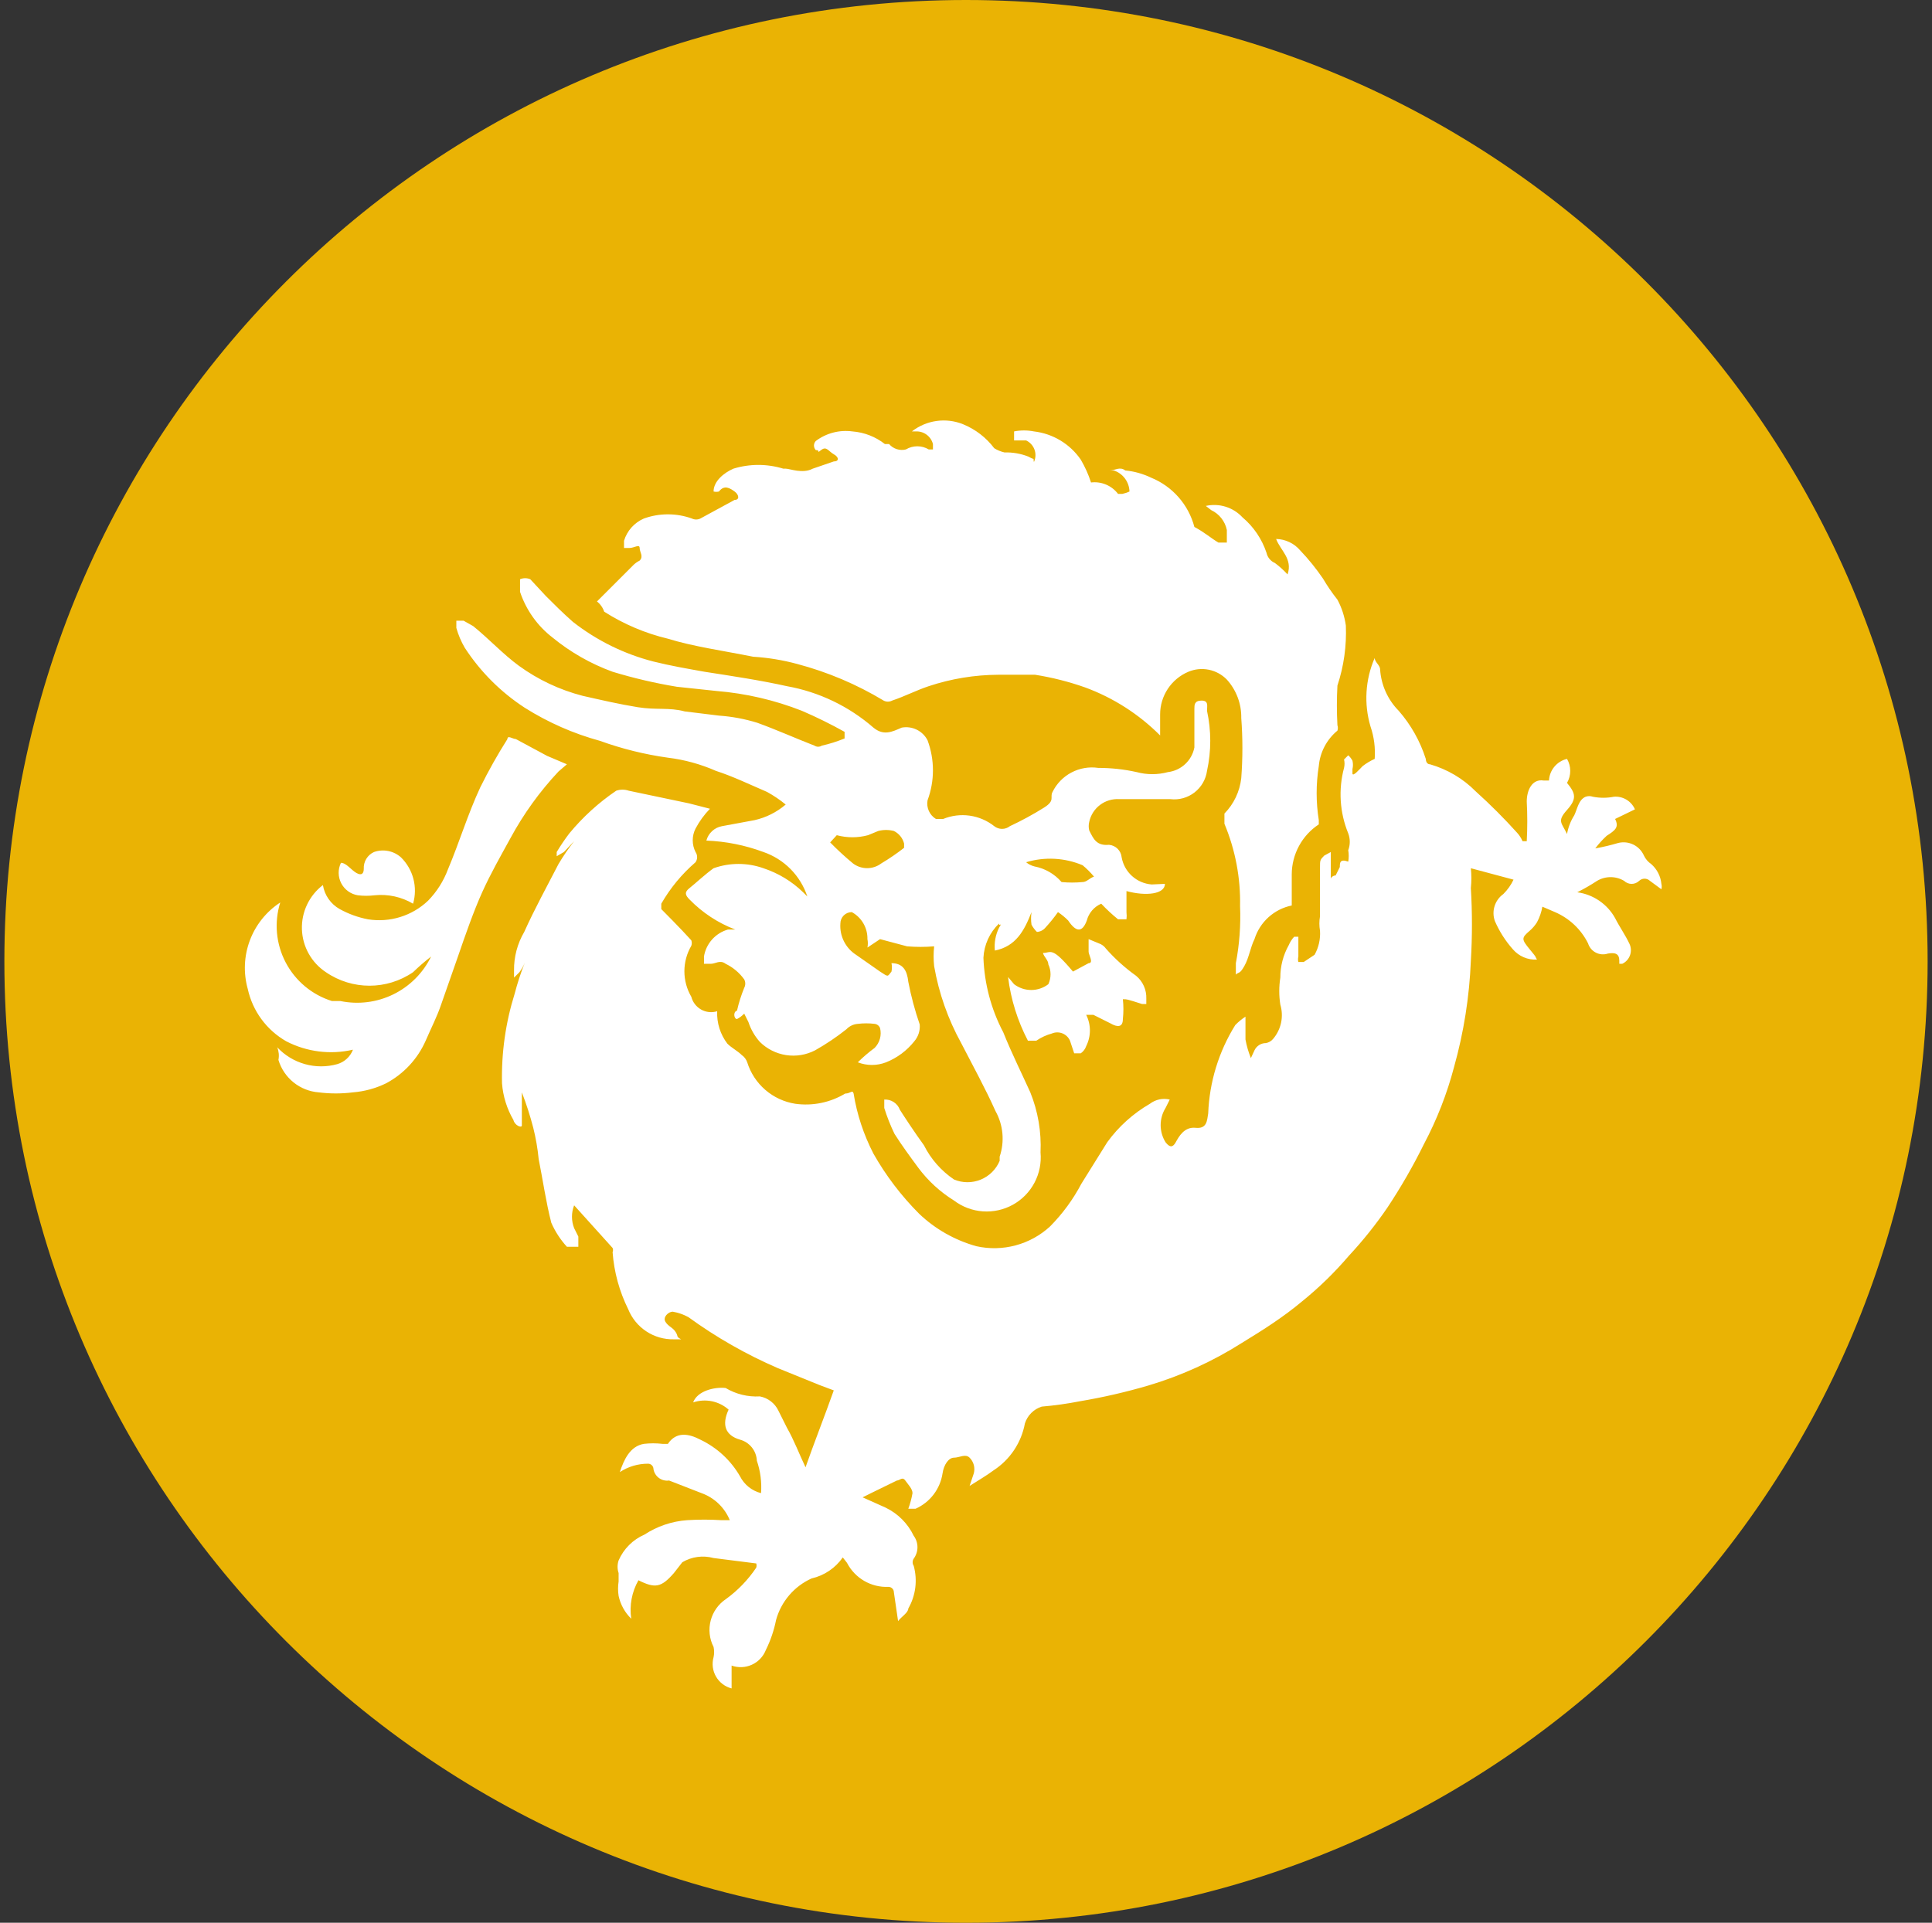 <svg width="221" height="220" viewBox="0 0 221 220" fill="none" xmlns="http://www.w3.org/2000/svg">
<rect x="0" y="0" width="221" height="220" fill="#333333" stroke="none"/>
<g clip-path="url(#clip0_2_21077)">
<path d="M110.5 220C171.251 220 220.5 170.751 220.5 110C220.5 49.249 171.251 0 110.5 0C49.749 0 0.5 49.249 0.5 110C0.5 170.751 49.749 220 110.5 220Z" fill="#EAB304"/>
<path d="M152.781 100.168L153.262 99.205C153.262 98.724 153.262 98.243 154.225 98.587C154.299 98.154 154.299 97.713 154.225 97.28C154.457 96.66 154.457 95.976 154.225 95.355C153.249 92.977 153.08 90.345 153.744 87.862C153.819 87.545 153.819 87.216 153.744 86.899L154.225 86.418C154.42 86.595 154.583 86.804 154.706 87.037C154.782 87.353 154.782 87.683 154.706 87.999V88.48C154.706 88.962 155.531 87.999 155.875 87.655C156.299 87.328 156.761 87.051 157.25 86.83C157.341 85.573 157.178 84.31 156.769 83.118C156.003 80.53 156.173 77.755 157.25 75.28C157.25 75.762 157.869 76.105 157.869 76.587C157.985 78.374 158.742 80.059 160 81.33C161.395 82.932 162.447 84.802 163.094 86.83C163.094 86.83 163.094 87.449 163.575 87.449C165.555 88.02 167.356 89.079 168.8 90.543C170.464 92.042 172.045 93.623 173.544 95.287C173.803 95.57 174.012 95.895 174.162 96.249H174.644C174.724 94.738 174.724 93.223 174.644 91.712C174.644 90.405 175.262 89.099 176.569 89.305H177.187C177.216 88.725 177.433 88.17 177.805 87.724C178.177 87.277 178.684 86.964 179.25 86.83C179.491 87.249 179.618 87.723 179.618 88.205C179.618 88.688 179.491 89.162 179.25 89.58C180.212 90.749 180.419 91.368 179.25 92.674C178.081 93.98 178.631 94.118 179.25 95.424C179.384 94.667 179.664 93.943 180.075 93.293C180.419 92.605 180.556 91.505 181.381 91.162C181.648 91.067 181.939 91.067 182.206 91.162C183 91.319 183.818 91.319 184.612 91.162C185.114 91.12 185.616 91.237 186.048 91.496C186.479 91.755 186.819 92.143 187.019 92.605L184.75 93.705C185.231 94.668 184.75 95.012 183.787 95.63C183.308 96.07 182.871 96.554 182.481 97.074C183.363 96.918 184.235 96.711 185.094 96.455C185.677 96.307 186.295 96.371 186.836 96.635C187.378 96.899 187.808 97.347 188.05 97.899C188.234 98.288 188.519 98.62 188.875 98.862C189.541 99.44 189.96 100.252 190.044 101.13C190.096 101.333 190.096 101.546 190.044 101.749L188.737 100.787C188.571 100.627 188.349 100.538 188.119 100.538C187.888 100.538 187.666 100.627 187.5 100.787C187.269 101.009 186.961 101.134 186.64 101.134C186.32 101.134 186.012 101.009 185.781 100.787C185.313 100.508 184.779 100.361 184.234 100.361C183.69 100.361 183.155 100.508 182.687 100.787C181.957 101.266 181.2 101.703 180.419 102.093C181.321 102.214 182.182 102.545 182.934 103.058C183.686 103.571 184.308 104.253 184.75 105.049C185.231 106.012 185.919 106.974 186.4 108.005C186.588 108.416 186.607 108.884 186.453 109.309C186.298 109.734 185.983 110.08 185.575 110.274H185.231V109.93C185.231 109.105 184.75 108.968 183.925 109.105C183.699 109.18 183.461 109.209 183.224 109.19C182.987 109.172 182.756 109.106 182.545 108.997C182.334 108.889 182.146 108.739 181.994 108.557C181.841 108.374 181.726 108.164 181.656 107.937C180.858 106.335 179.518 105.069 177.875 104.362L176.431 103.743C176.323 104.368 176.114 104.972 175.812 105.53C175.586 105.89 175.308 106.214 174.987 106.493C174.025 107.318 174.025 107.455 174.987 108.624C175.95 109.793 175.469 109.243 175.812 109.793C175.295 109.823 174.778 109.733 174.301 109.53C173.824 109.327 173.4 109.017 173.062 108.624C172.208 107.663 171.512 106.572 171 105.393C170.801 104.843 170.787 104.243 170.961 103.684C171.135 103.126 171.486 102.639 171.962 102.299C172.445 101.821 172.84 101.263 173.131 100.649L168.25 99.343C168.328 100.097 168.328 100.857 168.25 101.612C168.415 104.382 168.415 107.16 168.25 109.93C168.084 114.048 167.438 118.132 166.325 122.099C165.52 125.154 164.366 128.107 162.887 130.899C161.647 133.416 160.246 135.85 158.694 138.187C157.367 140.128 155.896 141.967 154.294 143.687C152.671 145.59 150.876 147.339 148.931 148.912C146.8 150.699 144.531 152.143 142.056 153.655C138.724 155.77 135.114 157.413 131.331 158.537C128.779 159.285 126.185 159.882 123.562 160.324C122.108 160.61 120.639 160.817 119.162 160.943C118.711 161.086 118.3 161.336 117.965 161.671C117.63 162.006 117.38 162.416 117.237 162.868C117.036 163.957 116.615 164.994 116 165.916C115.386 166.838 114.59 167.625 113.662 168.23C112.837 168.849 111.875 169.399 110.912 170.018L111.394 168.574C111.477 168.26 111.476 167.93 111.392 167.616C111.307 167.302 111.142 167.016 110.912 166.787C110.431 166.305 109.744 166.787 109.125 166.787C108.506 166.787 107.956 167.612 107.819 168.574C107.686 169.456 107.333 170.29 106.793 171C106.252 171.709 105.54 172.27 104.725 172.63H103.9C104.115 172.051 104.276 171.452 104.381 170.843C104.381 170.362 103.9 169.88 103.556 169.399C103.212 168.918 102.937 169.399 102.594 169.399L99.637 170.843L98.675 171.324L101.287 172.493C102.701 173.17 103.841 174.31 104.519 175.724C104.798 176.102 104.948 176.56 104.948 177.03C104.948 177.501 104.798 177.958 104.519 178.337C104.439 178.459 104.396 178.603 104.396 178.749C104.396 178.896 104.439 179.039 104.519 179.162C104.743 179.976 104.804 180.826 104.698 181.664C104.591 182.502 104.32 183.31 103.9 184.043C103.9 184.524 103.075 185.005 102.731 185.487L102.25 182.187C102.25 182.023 102.185 181.865 102.069 181.749C101.953 181.633 101.795 181.568 101.631 181.568C100.66 181.61 99.698 181.374 98.857 180.887C98.016 180.399 97.333 179.681 96.887 178.818L96.406 178.199C95.555 179.418 94.28 180.275 92.831 180.605C91.849 181.05 90.976 181.706 90.275 182.526C89.574 183.346 89.062 184.309 88.775 185.349C88.539 186.542 88.146 187.698 87.606 188.787C87.313 189.535 86.74 190.141 86.009 190.474C85.277 190.808 84.445 190.844 83.687 190.574V193.187C83.315 193.091 82.965 192.922 82.659 192.69C82.353 192.457 82.096 192.166 81.904 191.833C81.712 191.5 81.588 191.132 81.54 190.75C81.493 190.369 81.521 189.982 81.625 189.612C81.709 189.227 81.709 188.828 81.625 188.443C81.146 187.509 81.029 186.432 81.296 185.417C81.562 184.402 82.193 183.521 83.069 182.943C84.415 181.962 85.578 180.752 86.506 179.368C86.554 179.211 86.554 179.044 86.506 178.887L81.625 178.268C81.027 178.103 80.403 178.061 79.788 178.144C79.174 178.227 78.583 178.433 78.05 178.749L77.087 179.987C75.644 181.637 74.956 181.774 73.031 180.812C72.273 182.145 71.983 183.694 72.206 185.212C71.478 184.502 70.975 183.593 70.762 182.599C70.678 182.052 70.678 181.496 70.762 180.949V179.987C70.605 179.518 70.605 179.011 70.762 178.543C71.338 177.219 72.395 176.163 73.719 175.587C75.178 174.63 76.859 174.062 78.6 173.937C79.906 173.854 81.212 173.854 82.519 173.937H83.481C83.189 173.223 82.751 172.579 82.194 172.046C81.638 171.513 80.975 171.103 80.25 170.843L76.537 169.399C76.128 169.459 75.711 169.355 75.377 169.111C75.043 168.867 74.817 168.501 74.75 168.093C74.75 167.929 74.685 167.771 74.569 167.655C74.453 167.539 74.295 167.474 74.131 167.474C72.983 167.471 71.859 167.805 70.9 168.437C71.381 166.993 72.069 165.48 73.65 165.205C74.358 165.123 75.073 165.123 75.781 165.205H76.4C77.362 163.762 78.806 164.037 80.112 164.724C82.017 165.632 83.598 167.089 84.65 168.918C84.89 169.392 85.229 169.81 85.644 170.142C86.059 170.474 86.54 170.713 87.056 170.843C87.147 169.586 86.984 168.323 86.575 167.13C86.55 166.577 86.351 166.046 86.005 165.613C85.659 165.181 85.184 164.869 84.65 164.724C83 164.243 82.519 163.074 83.344 161.287C82.8 160.804 82.139 160.473 81.426 160.329C80.714 160.184 79.976 160.23 79.287 160.462C79.769 159.155 81.694 158.674 83 158.812C84.18 159.517 85.545 159.853 86.918 159.774C87.379 159.861 87.813 160.055 88.183 160.342C88.554 160.629 88.851 161 89.05 161.424L90.012 163.349C90.837 164.793 91.456 166.443 92.144 167.887C93.106 165.137 94.275 162.18 95.375 159.087L93.725 158.468L88.981 156.543C85.362 154.978 81.927 153.018 78.737 150.699C78.179 150.397 77.575 150.188 76.95 150.08C76.469 150.08 75.781 150.699 76.125 151.249C76.469 151.799 76.95 151.868 77.293 152.418C77.637 152.968 77.293 152.899 77.912 153.243H77.087C75.97 153.268 74.872 152.953 73.939 152.339C73.005 151.725 72.281 150.841 71.862 149.805C70.849 147.765 70.242 145.546 70.075 143.274C70.107 143.198 70.124 143.116 70.124 143.034C70.124 142.951 70.107 142.869 70.075 142.793L65.675 137.912C65.345 138.751 65.345 139.685 65.675 140.524L66.156 141.487V142.655H64.85C64.107 141.843 63.503 140.914 63.062 139.905C62.444 137.499 62.1 135.024 61.618 132.618C61.5 131.413 61.294 130.218 61 129.043C60.644 127.667 60.207 126.312 59.694 124.987V128.768C59.694 129.112 58.868 128.768 58.731 128.149C57.985 126.868 57.538 125.434 57.425 123.955C57.344 120.485 57.832 117.025 58.868 113.712C59.184 112.497 59.574 111.303 60.037 110.137C59.88 110.529 59.672 110.898 59.419 111.237L58.8 111.855V111.03C58.78 109.484 59.184 107.963 59.968 106.63C61.137 104.018 62.581 101.405 63.887 98.862C64.427 97.954 65.024 97.081 65.675 96.249L64.506 97.487L63.681 97.968V97.487C64.124 96.751 64.605 96.039 65.125 95.355C66.671 93.482 68.477 91.838 70.487 90.474C70.955 90.312 71.463 90.312 71.931 90.474L78.806 91.918L81.212 92.537C80.557 93.211 80.002 93.975 79.562 94.805C79.351 95.221 79.241 95.68 79.241 96.146C79.241 96.612 79.351 97.071 79.562 97.487C79.68 97.659 79.744 97.862 79.744 98.071C79.744 98.28 79.68 98.484 79.562 98.655C77.998 100.004 76.672 101.608 75.644 103.399V104.018C75.644 104.018 77.912 106.287 79.081 107.593C79.15 107.799 79.15 108.005 79.081 108.212C78.561 109.098 78.287 110.106 78.287 111.134C78.287 112.161 78.561 113.169 79.081 114.055C79.16 114.362 79.3 114.649 79.494 114.9C79.687 115.151 79.929 115.36 80.206 115.514C80.482 115.668 80.787 115.765 81.102 115.798C81.417 115.831 81.735 115.799 82.037 115.705C81.98 117.042 82.393 118.356 83.206 119.418C83.687 119.899 84.375 120.243 84.856 120.724C85.145 120.926 85.362 121.215 85.475 121.549C85.857 122.774 86.575 123.868 87.547 124.707C88.519 125.545 89.707 126.095 90.975 126.293C92.955 126.568 94.962 126.155 96.681 125.124C97.3 125.124 97.506 124.643 97.644 125.124C98.028 127.524 98.799 129.84 99.912 131.999C101.335 134.515 103.095 136.825 105.137 138.874C106.973 140.627 109.221 141.899 111.669 142.587C114.694 143.267 117.856 142.415 120.125 140.318C121.55 138.875 122.755 137.231 123.7 135.437L126.656 130.693C127.957 128.901 129.62 127.402 131.537 126.293C131.855 126.048 132.224 125.878 132.617 125.794C133.01 125.711 133.416 125.717 133.806 125.812L133.325 126.774C132.959 127.362 132.766 128.041 132.766 128.734C132.766 129.426 132.959 130.105 133.325 130.693C133.806 131.312 134.15 131.312 134.494 130.693C134.837 130.074 135.456 128.905 136.762 129.043C138.069 129.18 138.069 128.218 138.206 127.393C138.342 123.813 139.408 120.33 141.3 117.287C141.653 116.924 142.045 116.601 142.469 116.324V118.937C142.599 119.665 142.812 120.38 143.087 121.068L143.5 120.174C143.617 119.927 143.802 119.718 144.033 119.572C144.265 119.426 144.533 119.349 144.806 119.349C145.13 119.292 145.422 119.122 145.631 118.868C146.084 118.335 146.397 117.698 146.542 117.013C146.686 116.329 146.656 115.619 146.456 114.949C146.293 113.924 146.293 112.88 146.456 111.855C146.453 110.556 146.784 109.277 147.419 108.143C147.568 107.789 147.778 107.464 148.037 107.18H148.519V109.449C148.466 109.652 148.466 109.865 148.519 110.068H149.137L150.375 109.243C150.843 108.406 151.058 107.45 150.994 106.493C150.899 105.947 150.899 105.389 150.994 104.843V99.205C150.994 98.449 150.994 98.38 151.475 97.899L152.231 97.487V100.512C152.282 100.409 152.36 100.323 152.457 100.262C152.554 100.201 152.667 100.169 152.781 100.168ZM68.287 68.818L72.344 64.762C72.578 64.507 72.858 64.297 73.168 64.143C73.65 63.662 73.168 63.18 73.168 62.699C73.168 62.218 72.55 62.699 72 62.699H71.381V61.874C71.552 61.311 71.844 60.792 72.235 60.352C72.627 59.913 73.11 59.564 73.65 59.33C75.427 58.69 77.372 58.69 79.15 59.33C79.3 59.403 79.464 59.441 79.631 59.441C79.798 59.441 79.962 59.403 80.112 59.33L84.031 57.199C84.65 57.199 84.512 56.58 84.031 56.237C83.55 55.893 82.862 55.412 82.243 56.237C82.041 56.289 81.828 56.289 81.625 56.237C81.625 55.068 82.793 54.105 83.894 53.624C85.75 53.054 87.743 53.054 89.6 53.624H89.875C90.356 53.624 91.8 54.243 92.969 53.624L95.375 52.799C95.993 52.799 95.993 52.318 95.375 51.974C94.756 51.63 94.55 51.012 93.931 51.493C93.312 51.974 93.931 51.493 93.312 51.493C93.182 51.353 93.109 51.169 93.109 50.977C93.109 50.786 93.182 50.602 93.312 50.462C94.511 49.557 96.018 49.162 97.506 49.362C98.859 49.466 100.151 49.968 101.219 50.805H101.7C101.932 51.077 102.235 51.279 102.575 51.388C102.914 51.497 103.278 51.51 103.625 51.424C104.02 51.188 104.471 51.063 104.931 51.063C105.391 51.063 105.843 51.188 106.237 51.424H106.719V50.805C106.609 50.382 106.359 50.008 106.009 49.746C105.66 49.483 105.231 49.348 104.794 49.362H104.312C105.129 48.724 106.098 48.313 107.124 48.168C108.149 48.023 109.195 48.15 110.156 48.537C111.572 49.114 112.81 50.063 113.731 51.287C114.092 51.509 114.487 51.672 114.9 51.768C115.84 51.739 116.776 51.902 117.65 52.249C118.475 52.73 118.131 52.249 118.269 52.868C118.373 52.647 118.433 52.407 118.444 52.163C118.456 51.919 118.419 51.675 118.336 51.445C118.253 51.215 118.125 51.003 117.96 50.823C117.795 50.642 117.596 50.496 117.375 50.393H116V49.362C116.749 49.215 117.519 49.215 118.269 49.362C120.441 49.616 122.394 50.792 123.631 52.593C124.112 53.418 124.511 54.291 124.8 55.205C125.385 55.134 125.978 55.216 126.521 55.446C127.064 55.675 127.537 56.042 127.894 56.512H128.375C128.66 56.454 128.937 56.362 129.2 56.237C129.185 55.701 129.005 55.182 128.685 54.752C128.366 54.321 127.921 54 127.412 53.83H126.931C127.55 53.83 128.1 53.349 128.719 53.83C129.75 53.927 130.747 54.209 131.675 54.655C134.122 55.652 135.951 57.742 136.625 60.293C137.794 60.912 138.55 61.599 139.375 62.08H140.337V60.637C140.236 60.146 140.021 59.685 139.711 59.291C139.401 58.898 139.003 58.581 138.55 58.368L137.931 57.887C138.683 57.718 139.467 57.75 140.203 57.979C140.939 58.208 141.601 58.627 142.125 59.193C143.397 60.265 144.345 61.668 144.875 63.249C144.93 63.507 145.047 63.747 145.214 63.95C145.382 64.154 145.595 64.314 145.837 64.418C146.36 64.81 146.841 65.243 147.281 65.724C147.9 63.937 146.456 62.974 145.975 61.668C146.499 61.679 147.016 61.801 147.49 62.026C147.964 62.251 148.385 62.575 148.725 62.974C149.687 63.978 150.554 65.057 151.337 66.205C151.832 67.044 152.382 67.849 152.987 68.612C153.482 69.533 153.805 70.537 153.95 71.568C154.047 73.899 153.721 76.228 152.987 78.443C152.904 79.954 152.904 81.469 152.987 82.98C153.056 83.187 153.056 83.393 152.987 83.599C152.38 84.1 151.879 84.716 151.513 85.412C151.147 86.109 150.924 86.871 150.856 87.655C150.529 89.705 150.529 91.793 150.856 93.843V94.324C149.91 94.947 149.133 95.794 148.593 96.789C148.054 97.785 147.768 98.898 147.762 100.03V103.605C146.772 103.806 145.854 104.27 145.104 104.947C144.354 105.624 143.8 106.491 143.5 107.455C143.019 108.418 142.881 109.587 142.331 110.549C141.781 111.512 141.712 111.168 141.369 111.512V110.205C141.779 108.054 141.941 105.863 141.85 103.674C141.917 100.444 141.308 97.236 140.062 94.255V93.087C141.14 91.988 141.818 90.56 141.987 89.03C142.16 86.742 142.16 84.444 141.987 82.155C142.016 80.532 141.426 78.96 140.337 77.755C139.778 77.182 139.06 76.79 138.275 76.63C137.49 76.471 136.676 76.552 135.937 76.862C134.978 77.267 134.16 77.947 133.586 78.815C133.011 79.683 132.705 80.702 132.706 81.743V84.149C130.276 81.712 127.343 79.835 124.112 78.649C122.258 77.996 120.348 77.513 118.406 77.205H114.212C111.502 77.215 108.81 77.656 106.237 78.512C104.794 78.993 103.487 79.68 102.044 80.162C101.895 80.24 101.73 80.281 101.562 80.281C101.395 80.281 101.229 80.24 101.081 80.162C97.997 78.301 94.663 76.889 91.181 75.968C89.54 75.524 87.859 75.247 86.162 75.143C82.725 74.455 79.287 73.974 76.4 73.08C73.815 72.463 71.352 71.418 69.112 69.987C68.958 69.524 68.671 69.118 68.287 68.818ZM133.256 101.13C133.256 102.299 131.125 102.574 128.856 101.955V104.362C128.891 104.636 128.891 104.913 128.856 105.187H127.894C127.212 104.635 126.569 104.038 125.969 103.399C125.565 103.573 125.207 103.837 124.921 104.171C124.635 104.504 124.429 104.899 124.319 105.324C123.837 106.63 123.15 106.768 122.187 105.324C121.832 104.964 121.44 104.641 121.019 104.362C120.578 104.989 120.095 105.586 119.575 106.149C119.455 106.29 119.308 106.405 119.143 106.488C118.977 106.571 118.797 106.619 118.612 106.63C118.366 106.388 118.157 106.11 117.994 105.805C117.923 105.327 117.923 104.84 117.994 104.362C117.169 106.493 116.206 108.28 113.8 108.762C113.712 107.863 113.879 106.958 114.281 106.149C114.762 105.324 114.281 106.149 114.281 105.668C113.208 106.699 112.569 108.1 112.494 109.587C112.604 112.564 113.374 115.479 114.762 118.112C115.725 120.518 116.894 122.855 117.856 124.987C118.736 127.166 119.135 129.51 119.025 131.862C119.135 133.057 118.896 134.259 118.335 135.32C117.775 136.382 116.918 137.257 115.868 137.84C114.819 138.423 113.623 138.688 112.425 138.603C111.228 138.518 110.081 138.087 109.125 137.362C107.553 136.387 106.178 135.128 105.069 133.649C104.106 132.343 103.144 131.037 102.319 129.73C101.857 128.775 101.467 127.787 101.15 126.774V125.812C101.534 125.788 101.915 125.889 102.237 126.1C102.559 126.31 102.805 126.619 102.937 126.98C103.281 127.53 104.725 129.73 105.687 131.037C106.478 132.618 107.667 133.965 109.125 134.955C109.608 135.159 110.126 135.265 110.65 135.268C111.174 135.271 111.694 135.171 112.179 134.973C112.664 134.775 113.106 134.483 113.478 134.115C113.851 133.746 114.147 133.307 114.35 132.824V132.343C114.639 131.487 114.746 130.579 114.663 129.679C114.58 128.779 114.31 127.907 113.869 127.118C112.7 124.505 111.256 121.893 109.95 119.349C108.438 116.607 107.393 113.634 106.856 110.549C106.775 109.795 106.775 109.034 106.856 108.28C105.825 108.363 104.794 108.363 103.762 108.28L100.669 107.455L99.225 108.418C99.29 108.1 99.29 107.773 99.225 107.455C99.239 106.825 99.08 106.204 98.765 105.658C98.449 105.112 97.99 104.664 97.437 104.362C97.091 104.362 96.759 104.499 96.514 104.744C96.269 104.989 96.131 105.321 96.131 105.668C96.081 106.369 96.22 107.071 96.535 107.7C96.849 108.329 97.327 108.862 97.918 109.243L100.669 111.168C101.631 111.787 101.494 111.787 101.975 111.168C102.042 110.851 102.042 110.523 101.975 110.205C103.281 110.205 103.762 111.03 103.9 112.337C104.216 113.987 104.656 115.623 105.206 117.218C105.236 117.564 105.197 117.912 105.09 118.243C104.984 118.573 104.813 118.879 104.587 119.143C103.738 120.213 102.624 121.042 101.356 121.549C100.317 121.952 99.164 121.952 98.125 121.549C98.725 120.953 99.368 120.401 100.05 119.899C100.338 119.606 100.547 119.243 100.655 118.846C100.764 118.448 100.768 118.03 100.669 117.63C100.619 117.501 100.535 117.388 100.426 117.303C100.317 117.219 100.187 117.165 100.05 117.149C99.411 117.07 98.764 117.07 98.125 117.149C97.627 117.185 97.161 117.406 96.819 117.768C95.692 118.662 94.496 119.467 93.243 120.174C92.223 120.704 91.061 120.896 89.924 120.723C88.788 120.55 87.735 120.021 86.918 119.212C86.331 118.554 85.887 117.781 85.612 116.943L85.131 115.98C84.889 116.227 84.611 116.436 84.306 116.599C83.962 116.599 83.825 115.774 84.306 115.637C84.505 114.743 84.787 113.87 85.131 113.024C85.209 112.876 85.25 112.711 85.25 112.543C85.25 112.375 85.209 112.21 85.131 112.062C84.581 111.297 83.848 110.683 83 110.274C82.381 109.793 81.831 110.274 81.35 110.274H80.525C80.541 109.999 80.541 109.724 80.525 109.449C80.641 108.725 80.962 108.049 81.449 107.501C81.936 106.953 82.569 106.556 83.275 106.355H84.1C82.129 105.603 80.346 104.43 78.875 102.918C78.394 102.437 78.256 102.093 78.875 101.612C79.493 101.13 80.662 100.03 81.625 99.343C83.47 98.687 85.485 98.687 87.331 99.343C89.029 99.907 90.583 100.842 91.868 102.093L92.35 102.574C91.962 101.397 91.307 100.325 90.436 99.442C89.566 98.56 88.503 97.891 87.331 97.487C85.237 96.707 83.032 96.266 80.8 96.18C80.91 95.764 81.137 95.388 81.454 95.096C81.77 94.803 82.163 94.607 82.587 94.53L86.3 93.843C87.62 93.549 88.848 92.935 89.875 92.055C89.211 91.509 88.498 91.025 87.743 90.612C85.819 89.787 83.825 88.824 81.9 88.205C80.151 87.434 78.297 86.924 76.4 86.693C73.75 86.323 71.147 85.678 68.631 84.768C65.595 83.939 62.699 82.665 60.037 80.987C57.287 79.199 54.95 76.862 53.162 74.112C52.746 73.4 52.422 72.637 52.2 71.843V71.018H53.025L54.125 71.637C55.912 73.08 57.562 74.868 59.35 76.174C61.542 77.766 64.014 78.932 66.637 79.612C68.769 80.093 70.831 80.574 72.962 80.918C75.094 81.262 76.537 80.918 78.325 81.399L82.243 81.88C83.735 81.984 85.213 82.259 86.644 82.705C88.912 83.53 91.043 84.493 93.175 85.318C93.297 85.398 93.441 85.44 93.587 85.44C93.734 85.44 93.877 85.398 94 85.318C94.894 85.119 95.767 84.837 96.612 84.493V83.737C95.027 82.852 93.398 82.049 91.731 81.33C88.605 80.101 85.316 79.337 81.969 79.062L77.431 78.58C74.944 78.169 72.487 77.595 70.075 76.862C67.578 75.953 65.254 74.628 63.2 72.943C61.471 71.608 60.179 69.79 59.487 67.718V66.274C59.672 66.197 59.871 66.157 60.072 66.157C60.272 66.157 60.471 66.197 60.656 66.274L62.444 68.199C63.406 69.162 64.368 70.124 65.537 71.155C68.26 73.287 71.395 74.834 74.75 75.693C76.675 76.174 78.668 76.518 80.594 76.862C83.687 77.343 86.918 77.824 90.012 78.512C93.68 79.169 97.101 80.809 99.912 83.255C101.081 84.218 102.044 83.737 103.144 83.255C103.726 83.145 104.329 83.226 104.861 83.487C105.394 83.747 105.829 84.172 106.1 84.699C106.925 86.92 106.925 89.354 106.1 91.574C106.026 91.985 106.078 92.409 106.25 92.789C106.422 93.17 106.705 93.489 107.062 93.705H107.887C108.847 93.312 109.894 93.181 110.921 93.326C111.948 93.471 112.918 93.887 113.731 94.53C113.986 94.731 114.301 94.84 114.625 94.84C114.949 94.84 115.264 94.731 115.519 94.53C116.867 93.9 118.176 93.189 119.437 92.399C120.744 91.574 120.056 91.23 120.4 90.612C120.868 89.66 121.626 88.881 122.565 88.387C123.504 87.893 124.575 87.709 125.625 87.862C127.103 87.862 128.581 88.02 130.025 88.343C131.196 88.658 132.429 88.658 133.6 88.343C134.338 88.254 135.028 87.933 135.572 87.427C136.116 86.92 136.484 86.254 136.625 85.524V81.124C136.625 80.643 136.625 80.162 137.45 80.162C138.275 80.162 138.069 80.78 138.069 81.33C138.564 83.599 138.564 85.937 138.069 88.205C137.932 89.186 137.416 90.073 136.632 90.677C135.847 91.282 134.858 91.554 133.875 91.437H128.031C127.24 91.387 126.457 91.623 125.826 92.103C125.195 92.582 124.757 93.273 124.594 94.049C124.518 94.365 124.518 94.695 124.594 95.012C125.075 95.974 125.419 96.799 126.862 96.662C127.632 96.73 128.237 97.335 128.306 98.105C128.456 98.929 128.875 99.679 129.497 100.239C130.119 100.799 130.909 101.137 131.744 101.199L133.256 101.13ZM94.962 96.387C95.787 97.232 96.66 98.037 97.575 98.793C98.04 99.144 98.607 99.334 99.19 99.334C99.773 99.334 100.341 99.144 100.806 98.793C101.714 98.253 102.587 97.656 103.419 97.005V96.524C103.341 96.213 103.196 95.922 102.994 95.673C102.792 95.424 102.538 95.221 102.25 95.08C101.664 94.926 101.048 94.926 100.462 95.08L99.293 95.562C98.123 95.877 96.889 95.877 95.719 95.562L94.962 96.387ZM117.375 98.655C117.655 98.886 117.984 99.051 118.337 99.137C119.541 99.367 120.631 99.996 121.431 100.924C122.229 101 123.04 101 123.837 100.924C124.319 100.924 124.662 100.443 125.144 100.305C124.75 99.83 124.313 99.393 123.837 98.999C121.789 98.136 119.503 98.015 117.375 98.655ZM31.712 119.83C32.572 120.75 33.668 121.416 34.88 121.755C36.093 122.095 37.375 122.095 38.587 121.755C38.992 121.636 39.364 121.425 39.673 121.139C39.983 120.853 40.223 120.499 40.375 120.105C37.797 120.701 35.092 120.36 32.743 119.143C31.633 118.509 30.667 117.649 29.909 116.619C29.151 115.589 28.618 114.411 28.343 113.162C27.829 111.331 27.911 109.384 28.579 107.604C29.247 105.823 30.465 104.302 32.056 103.262C31.346 105.541 31.57 108.009 32.679 110.123C33.787 112.237 35.69 113.825 37.968 114.537H38.931C40.981 114.963 43.114 114.694 44.994 113.773C46.874 112.852 48.393 111.33 49.312 109.449C48.592 110.006 47.903 110.603 47.25 111.237C44.245 113.299 40.285 113.299 37.281 111.237C36.466 110.699 35.792 109.974 35.315 109.122C34.837 108.27 34.57 107.317 34.537 106.341C34.503 105.365 34.703 104.396 35.121 103.513C35.539 102.63 36.161 101.861 36.937 101.268C37.03 101.842 37.251 102.388 37.584 102.864C37.918 103.34 38.355 103.735 38.862 104.018C39.871 104.574 40.962 104.969 42.093 105.187C43.326 105.384 44.588 105.295 45.78 104.925C46.973 104.556 48.064 103.916 48.968 103.055C49.964 102.034 50.736 100.816 51.237 99.48C52.544 96.387 53.506 93.155 54.95 90.062C55.885 88.176 56.917 86.34 58.044 84.562C58.044 84.08 58.662 84.562 59.006 84.562L62.581 86.487L64.85 87.449L63.887 88.274C61.733 90.571 59.885 93.135 58.387 95.905C57.218 98.037 56.118 99.962 55.156 102.093C54.194 104.224 53.231 106.974 52.406 109.38L50.481 114.88C50 116.324 49.312 117.63 48.694 119.074C47.772 121.165 46.174 122.884 44.156 123.955C42.971 124.532 41.688 124.881 40.375 124.987C39.074 125.151 37.757 125.151 36.456 124.987C35.403 124.906 34.399 124.508 33.577 123.845C32.755 123.182 32.152 122.286 31.85 121.274C31.945 120.79 31.897 120.288 31.712 119.83ZM128.444 114.33C128.526 115.087 128.526 115.843 128.444 116.599C128.444 117.562 127.825 117.562 127 117.08L125.075 116.118H124.25C124.528 116.673 124.673 117.285 124.673 117.905C124.673 118.526 124.528 119.138 124.25 119.693C124.137 120.027 123.92 120.316 123.631 120.518H122.875L122.394 119.074C122.227 118.693 121.918 118.393 121.532 118.239C121.146 118.084 120.714 118.088 120.331 118.249C119.694 118.424 119.09 118.702 118.544 119.074H117.581C116.394 116.801 115.625 114.332 115.312 111.787L116 112.612C116.563 113.041 117.251 113.274 117.959 113.274C118.667 113.274 119.356 113.041 119.919 112.612C120.084 112.257 120.17 111.869 120.17 111.477C120.17 111.085 120.084 110.698 119.919 110.343C119.919 109.862 119.437 109.518 119.3 109.037C120.262 109.037 120.262 108.212 122.737 111.168L124.525 110.205C125.144 110.205 124.525 109.243 124.525 108.899V107.455L125.694 107.937C126.028 108.049 126.317 108.266 126.519 108.555C127.545 109.712 128.698 110.75 129.956 111.649C130.338 111.966 130.643 112.366 130.845 112.819C131.048 113.272 131.144 113.766 131.125 114.262V114.88H130.644C128.925 114.33 128.925 114.33 128.444 114.33ZM47.25 103.399C45.923 102.617 44.382 102.28 42.85 102.437C42.211 102.516 41.564 102.516 40.925 102.437C40.524 102.37 40.145 102.211 39.817 101.973C39.489 101.734 39.22 101.422 39.033 101.062C38.847 100.702 38.746 100.303 38.74 99.897C38.735 99.491 38.823 99.09 39 98.724C39.618 98.724 40.169 99.549 40.787 99.893C41.406 100.237 41.612 99.893 41.612 99.412C41.59 99.01 41.69 98.612 41.899 98.268C42.107 97.925 42.415 97.652 42.781 97.487C43.305 97.303 43.868 97.263 44.413 97.372C44.957 97.481 45.462 97.734 45.875 98.105C47.264 99.48 47.8 101.515 47.25 103.399Z" fill="white"/>
</g>
<defs>
<clipPath id="clip0_2_21077">
<rect width="220" height="220" fill="white" transform="translate(0.5)"/>
</clipPath>
</defs>
</svg>
